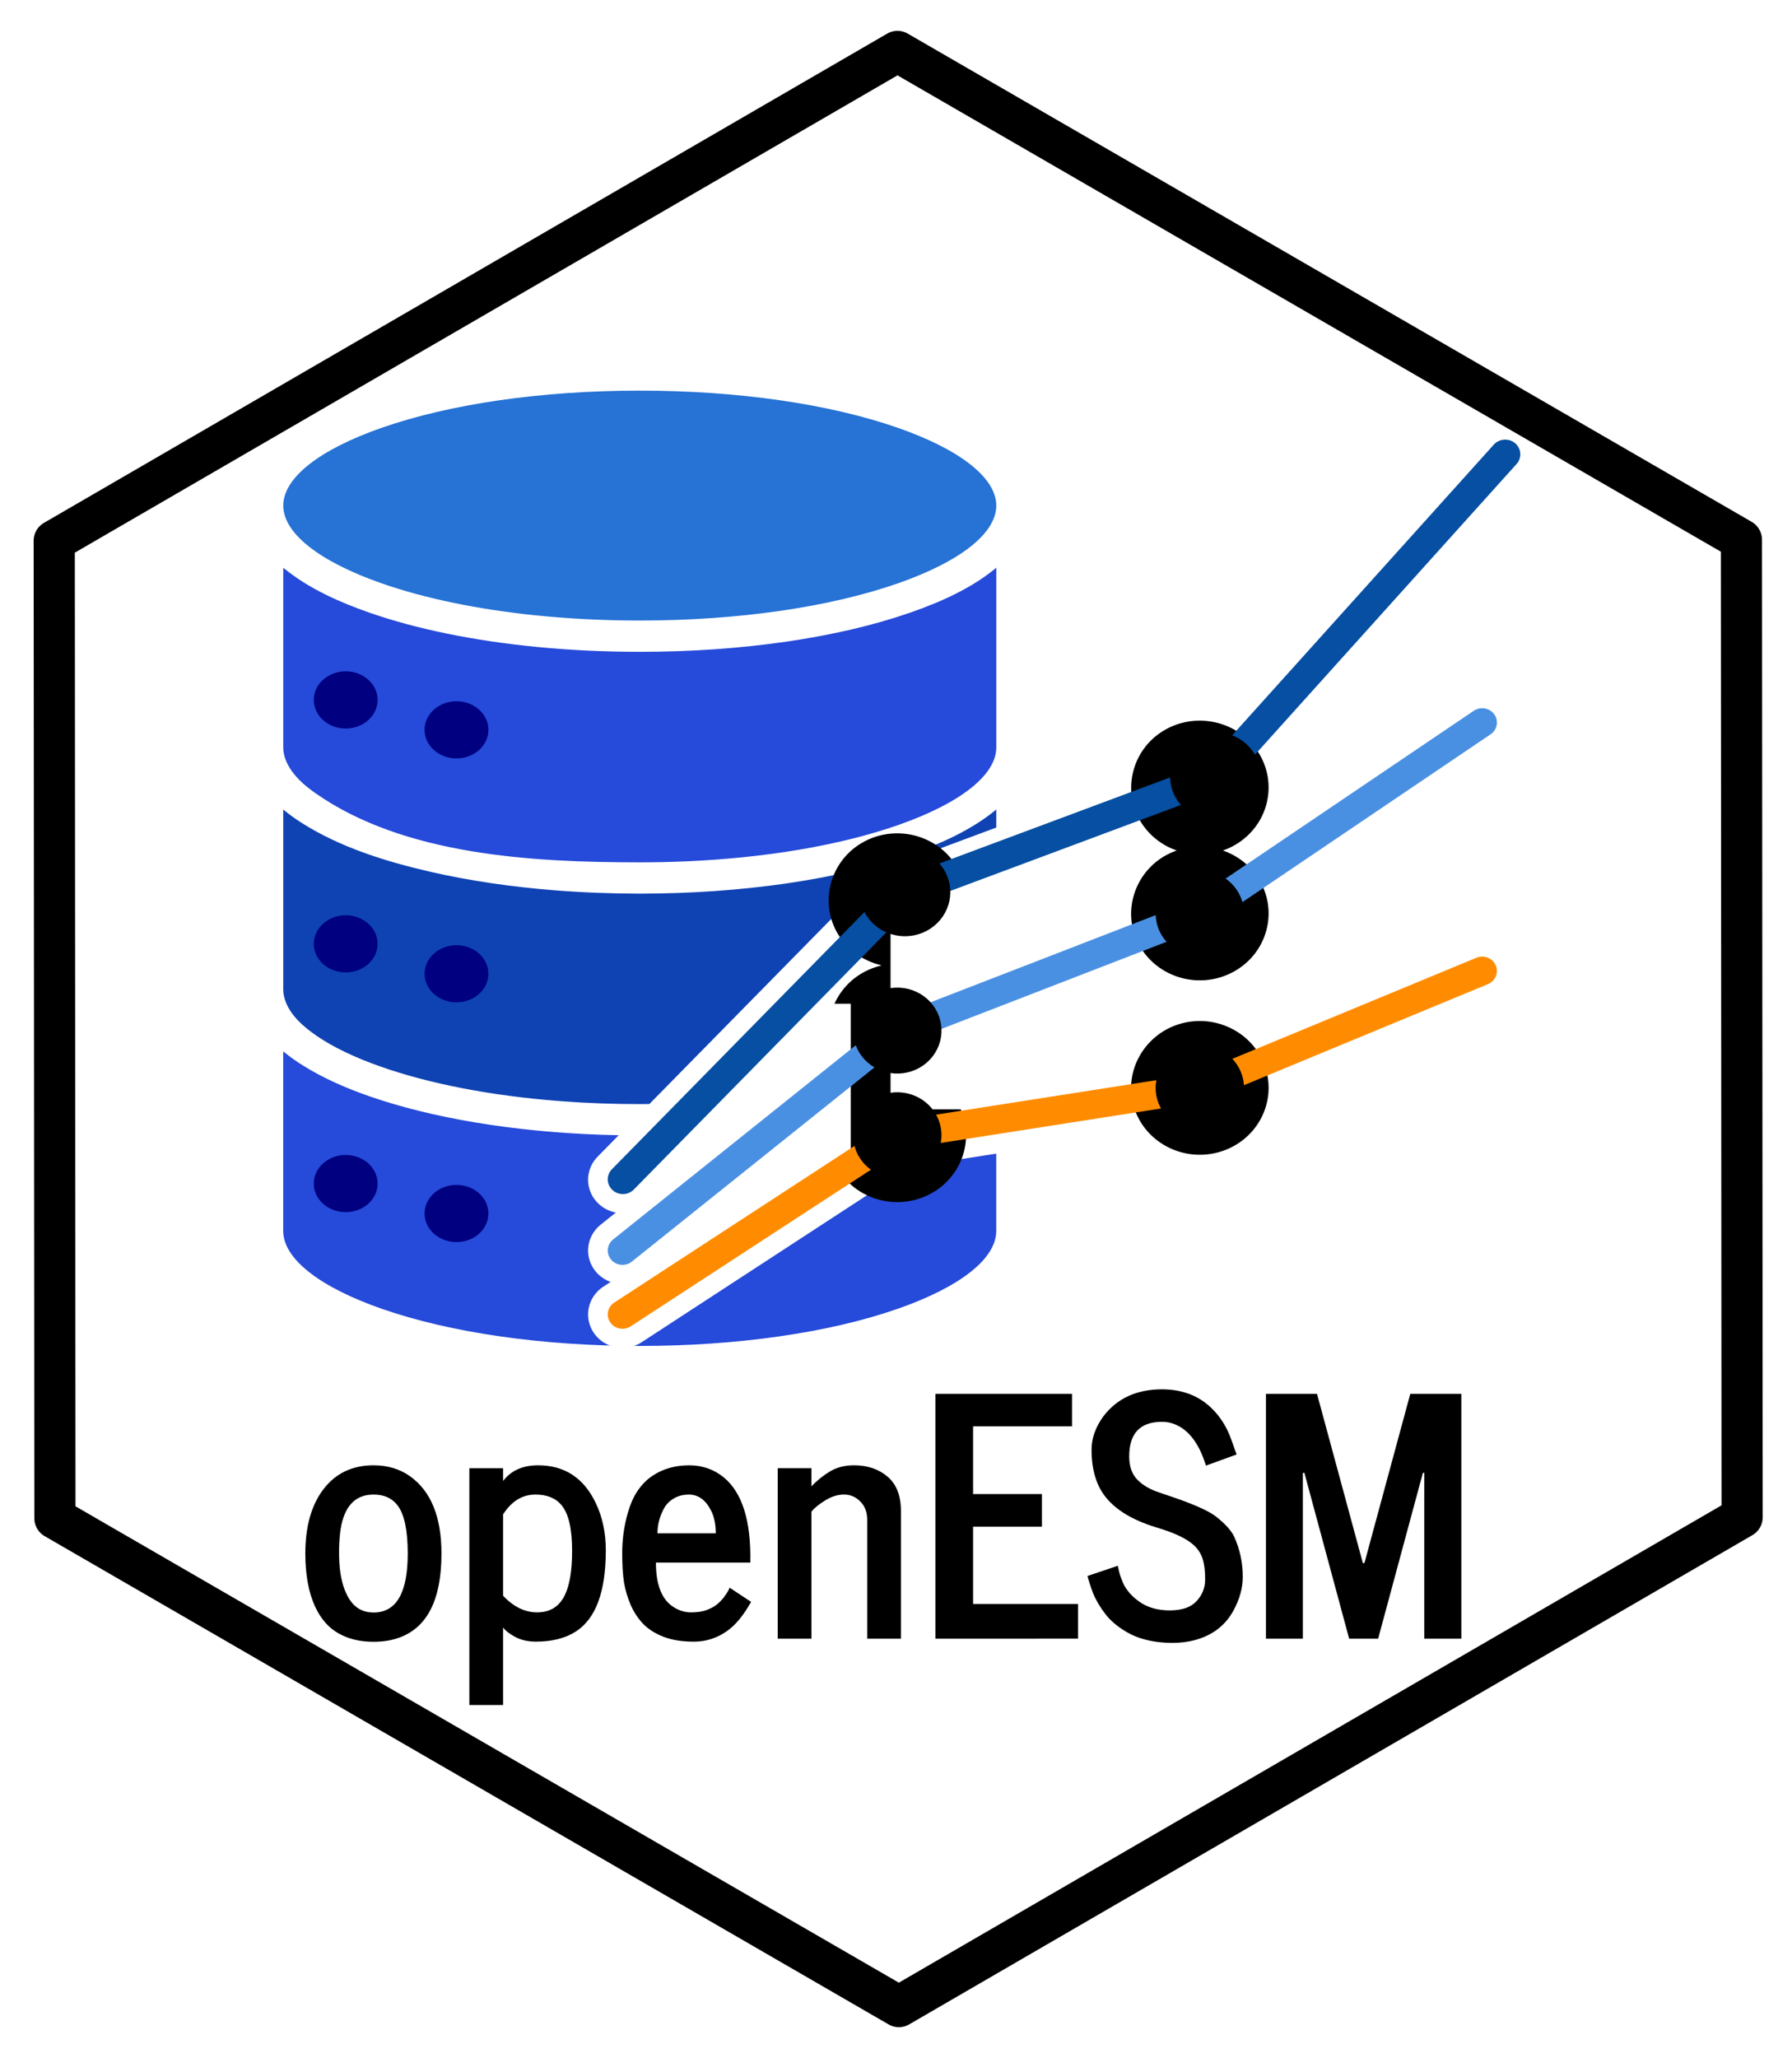<?xml version="1.0" encoding="UTF-8" standalone="no"?>
<svg
   version="1.1"
   id="svg5"
   xml:space="preserve"
   inkscape:version="1.3.2 (091e20e, 2023-11-25, custom)"
   sodipodi:docname="openesm_icon_embedded.svg"
   inkscape:export-filename="openesm_icon.svg"
   inkscape:export-xdpi="96"
   inkscape:export-ydpi="96"
   viewBox="18.37 18.37 93.26 107.07"
   xmlns:inkscape="http://www.inkscape.org/namespaces/inkscape"
   xmlns:sodipodi="http://sodipodi.sourceforge.net/DTD/sodipodi-0.dtd"
   xmlns="http://www.w3.org/2000/svg"
   xmlns:svg="http://www.w3.org/2000/svg"><sodipodi:namedview
     id="namedview7"
     pagecolor="#ffffff"
     bordercolor="#000000"
     borderopacity="0.25"
     inkscape:showpageshadow="2"
     inkscape:pageopacity="0.0"
     inkscape:pagecheckerboard="0"
     inkscape:deskcolor="#d1d1d1"
     inkscape:document-units="mm"
     showgrid="false"
     inkscape:zoom="8"
     inkscape:cx="42.875"
     inkscape:cy="127.1875"
     inkscape:window-width="1200"
     inkscape:window-height="1849"
     inkscape:window-x="-8"
     inkscape:window-y="568"
     inkscape:window-maximized="1"
     inkscape:current-layer="layer1" /><defs
     id="defs2"><linearGradient
   id="swatch21"
   inkscape:swatch="solid"><stop
     style="stop-color:#fdfdfd;stop-opacity:1;"
     offset="0"
     id="stop21" /></linearGradient><marker
   style="overflow:visible"
   id="marker6003"
   refX="0"
   refY="0"
   orient="auto"
   inkscape:stockid="Dot"
   markerWidth="3"
   markerHeight="3"
   viewBox="0 0 5.667 5.667"
   inkscape:isstock="true"
   inkscape:collect="always"
   preserveAspectRatio="xMidYMid"><path
     transform="scale(0.5)"
     style="fill:context-stroke;fill-rule:evenodd;stroke:context-stroke;stroke-width:1pt"
     d="M 5,0 C 5,2.76 2.76,5 0,5 -2.76,5 -5,2.76 -5,0 c 0,-2.76 2.3,-5 5,-5 2.76,0 5,2.24 5,5 z"
     id="path6001"
     sodipodi:nodetypes="sssss" /></marker><marker
   style="overflow:visible"
   id="marker5909"
   refX="0"
   refY="0"
   orient="auto"
   inkscape:stockid="Dot"
   markerWidth="3"
   markerHeight="3"
   viewBox="0 0 5.667 5.667"
   inkscape:isstock="true"
   inkscape:collect="always"
   preserveAspectRatio="xMidYMid"><path
     transform="scale(0.5)"
     style="fill:context-stroke;fill-rule:evenodd;stroke:context-stroke;stroke-width:1pt"
     d="M 5,0 C 5,2.76 2.76,5 0,5 -2.76,5 -5,2.76 -5,0 c 0,-2.76 2.3,-5 5,-5 2.76,0 5,2.24 5,5 z"
     id="path5907"
     sodipodi:nodetypes="sssss" /></marker><marker
   style="overflow:visible"
   id="Dot"
   refX="0"
   refY="0"
   orient="auto"
   inkscape:stockid="Dot"
   markerWidth="3"
   markerHeight="3"
   viewBox="0 0 5.667 5.667"
   inkscape:isstock="true"
   inkscape:collect="always"
   preserveAspectRatio="xMidYMid"><path
     transform="scale(0.5)"
     style="fill:context-stroke;fill-rule:evenodd;stroke:context-stroke;stroke-width:1pt"
     d="M 5,0 C 5,2.76 2.76,5 0,5 -2.76,5 -5,2.76 -5,0 c 0,-2.76 2.3,-5 5,-5 2.76,0 5,2.24 5,5 z"
     id="Dot1"
     sodipodi:nodetypes="sssss" /></marker>
		
		
		
		
		
	
			
			
		<marker
   style="overflow:visible"
   id="marker6003-7"
   refX="0"
   refY="0"
   orient="auto"
   inkscape:stockid="Dot"
   markerWidth="2"
   markerHeight="2"
   viewBox="0 0 5.667 5.667"
   inkscape:isstock="true"
   inkscape:collect="always"
   preserveAspectRatio="xMidYMid"><path
     transform="scale(0.5)"
     style="fill:context-stroke;fill-rule:evenodd;stroke:context-stroke;stroke-width:1pt"
     d="M 5,0 C 5,2.76 2.76,5 0,5 -2.76,5 -5,2.76 -5,0 c 0,-2.76 2.3,-5 5,-5 2.76,0 5,2.24 5,5 z"
     id="path6001-2"
     sodipodi:nodetypes="sssss" /></marker><marker
   style="overflow:visible"
   id="marker5909-5"
   refX="0"
   refY="0"
   orient="auto"
   inkscape:stockid="Dot"
   markerWidth="2"
   markerHeight="2"
   viewBox="0 0 5.667 5.667"
   inkscape:isstock="true"
   inkscape:collect="always"
   preserveAspectRatio="xMidYMid"><path
     transform="scale(0.5)"
     style="fill:context-stroke;fill-rule:evenodd;stroke:context-stroke;stroke-width:1pt"
     d="M 5,0 C 5,2.76 2.76,5 0,5 -2.76,5 -5,2.76 -5,0 c 0,-2.76 2.3,-5 5,-5 2.76,0 5,2.24 5,5 z"
     id="path5907-5"
     sodipodi:nodetypes="sssss" /></marker><marker
   style="overflow:visible"
   id="Dot-3"
   refX="0"
   refY="0"
   orient="auto"
   inkscape:stockid="Dot"
   markerWidth="2"
   markerHeight="2"
   viewBox="0 0 5.667 5.667"
   inkscape:isstock="true"
   inkscape:collect="always"
   preserveAspectRatio="xMidYMid"><path
     transform="scale(0.5)"
     style="fill:context-stroke;fill-rule:evenodd;stroke:context-stroke;stroke-width:1pt"
     d="M 5,0 C 5,2.76 2.76,5 0,5 -2.76,5 -5,2.76 -5,0 c 0,-2.76 2.3,-5 5,-5 2.76,0 5,2.24 5,5 z"
     id="Dot1-9"
     sodipodi:nodetypes="sssss" /></marker></defs><g
     inkscape:groupmode="layer"
     id="layer2"
     inkscape:label="Layer 2" /><g
     inkscape:label="Layer 1"
     inkscape:groupmode="layer"
     id="layer1"><path
       sodipodi:type="star"
       style="fill:#ffffff;fill-opacity:1;stroke:#000000;stroke-width:2.223;stroke-linecap:round;stroke-linejoin:round;stroke-dasharray:none;stroke-opacity:1;paint-order:markers stroke fill"
       id="path1520-0"
       inkscape:flatsided="true"
       sodipodi:sides="6"
       sodipodi:cx="53.865391"
       sodipodi:cy="24.532751"
       sodipodi:r1="52.603107"
       sodipodi:r2="45.555626"
       sodipodi:arg1="0.56128604"
       sodipodi:arg2="1.0848848"
       inkscape:rounded="3.469447e-18"
       inkscape:randomized="0"
       d="M 98.398,52.532 51.883,77.099 7.351,49.099 9.333,-3.467 55.847,-28.033 100.38,-0.034 Z"
       transform="matrix(0.963,-0.037,0.037,0.966,12.333,50.196)" /><path
       d="m 36.503,96.904 q -0.05,0.44 -0.05,0.946 0,0.506 0.05,0.913 0.05,0.407 0.174,0.813 0.133,0.407 0.332,0.705 0.448,0.664 1.261,0.664 1.801,0 1.801,-3.029 0,-1.776 -0.531,-2.465 -0.432,-0.564 -1.27,-0.564 -1.535,0 -1.768,2.017 z m -1.826,1.004 q 0,-2.075 0.954,-3.295 0.963,-1.228 2.639,-1.228 1.112,0 1.925,0.564 1.652,1.154 1.652,3.967 0,3.511 -2.191,4.307 -0.606,0.224 -1.386,0.224 -0.772,0 -1.386,-0.224 -0.614,-0.224 -1.021,-0.622 -0.407,-0.398 -0.681,-0.979 -0.506,-1.079 -0.506,-2.714 z m 10.416,2.174 q 0.822,0.855 1.793,0.855 1.013,0 1.452,-0.871 0.39,-0.764 0.39,-2.291 0,-1.685 -0.548,-2.332 -0.465,-0.556 -1.378,-0.556 -0.954,0 -1.593,0.855 -0.108,0.149 -0.116,0.158 z m 0,-5.892 q 0.631,-0.805 1.842,-0.805 2.091,0 3.038,1.934 0.531,1.079 0.531,2.432 0,3.162 -1.56,4.158 -0.83,0.531 -2.125,0.531 -0.631,0 -1.104,-0.249 -0.473,-0.257 -0.622,-0.481 v 3.984 H 43.316 V 93.534 h 1.776 z m 8.133,2.689 h 3.071 q 0,-0.647 -0.224,-1.12 -0.432,-0.871 -1.195,-0.871 -0.456,0 -0.805,0.207 -0.34,0.199 -0.515,0.523 -0.332,0.606 -0.332,1.261 z m -1.394,3.718 q -0.257,-0.573 -0.365,-1.17 -0.1,-0.606 -0.1,-1.519 0,-0.921 0.216,-1.784 0.216,-0.863 0.556,-1.369 0.34,-0.515 0.822,-0.83 0.822,-0.539 1.934,-0.539 1.046,0 1.826,0.622 1.461,1.178 1.394,4.374 h -4.971 q 0,1.676 0.888,2.257 0.456,0.299 0.954,0.299 0.506,0 0.838,-0.124 0.332,-0.124 0.531,-0.282 0.199,-0.158 0.365,-0.365 0.224,-0.29 0.307,-0.498 l 1.129,0.73 q -0.614,1.071 -1.311,1.527 -0.772,0.515 -1.701,0.515 -0.921,0 -1.577,-0.241 -0.647,-0.241 -1.062,-0.639 -0.407,-0.398 -0.672,-0.963 z m 14.217,-4.872 v 6.565 h -1.776 v -6.1 q 0,-0.598 -0.365,-0.946 -0.357,-0.357 -0.855,-0.357 -0.498,0 -0.988,0.299 -0.49,0.29 -0.73,0.581 v 6.523 h -1.776 v -8.756 h 1.776 v 0.93 q 0.481,-0.481 1.004,-0.78 0.531,-0.299 1.237,-0.299 1.079,0 1.776,0.589 0.697,0.581 0.697,1.751 z m 1.818,6.565 V 89.716 h 7.195 v 1.668 h -5.212 v 3.477 h 3.627 v 1.676 h -3.627 v 3.967 h 5.527 v 1.784 z m 8.009,-3.22 1.593,-0.523 q 0.008,0 0.033,0.124 0.025,0.124 0.083,0.332 0.066,0.199 0.174,0.448 0.116,0.241 0.332,0.49 0.216,0.241 0.506,0.44 0.647,0.456 1.61,0.456 0.963,0 1.411,-0.473 0.456,-0.473 0.456,-1.12 0,-0.656 -0.133,-1.054 -0.133,-0.407 -0.465,-0.705 -0.556,-0.498 -1.925,-0.896 -2.415,-0.705 -3.104,-2.183 -0.357,-0.772 -0.357,-1.818 0,-0.88 0.622,-1.718 1.087,-1.386 3.087,-1.386 1.585,0 2.598,0.954 0.722,0.672 1.079,1.693 l 0.158,0.44 q 0.075,0.199 0.1,0.257 l -1.618,0.573 q -0.548,-1.743 -1.71,-2.149 -0.29,-0.1 -0.606,-0.1 -1.726,0 -1.726,1.776 0,0.813 0.481,1.245 0.398,0.373 1.046,0.589 l 0.398,0.133 q 0.34,0.116 0.373,0.124 l 0.365,0.124 q 1.419,0.498 1.917,0.88 0.73,0.564 0.954,1.037 0.448,0.971 0.448,2.05 0,0.847 -0.481,1.718 -0.647,1.17 -2.05,1.535 -0.539,0.141 -1.178,0.141 -0.639,0 -1.203,-0.116 -0.556,-0.116 -0.963,-0.315 -0.407,-0.199 -0.747,-0.456 -0.34,-0.257 -0.573,-0.539 -0.232,-0.29 -0.407,-0.573 -0.174,-0.29 -0.282,-0.548 -0.1,-0.257 -0.166,-0.456 -0.066,-0.199 -0.1,-0.315 -0.025,-0.116 -0.033,-0.116 z m 11.345,-5.295 v 8.515 H 85.277 V 89.716 h 2.689 l 2.415,8.689 h 0.083 l 2.415,-8.689 h 2.689 v 12.573 h -1.95 v -8.515 h -0.075 l -2.357,8.515 H 89.659 L 87.302,93.775 Z"
       id="text6845"
       style="font-weight:bold;font-size:16.997px;font-family:'News Cycle';-inkscape-font-specification:'News Cycle, Bold';stroke:#000000;stroke-width:0;stroke-linecap:round;stroke-linejoin:round;paint-order:markers stroke fill"
       transform="scale(0.988,1.013)"
       aria-label="openESM" /><g
       id="g16708"><g
         id="g4165"
         transform="matrix(1.077,0,0,1.074,-4.319,-6.707)"><g
           id="g2406"
           transform="matrix(1.262,0,0,1.133,-140.635,-15.899)"><path
             style="fill:#264ad9;fill-opacity:1;stroke-width:0.085"
             d="m 138.307,87.268 c 0,3.083 6.411,5.583 14.32,5.583 7.909,0 14.32,-2.5 14.32,-5.583 V 76.931 h -28.639 v 10.338 h -9e-5 z"
             id="path321" /><path
             style="fill:#0f43b3;fill-opacity:1;stroke-width:0.085"
             d="m 138.307,76.931 c 0,3.083 6.411,5.583 14.32,5.583 7.909,0 14.32,-2.5 14.32,-5.583 V 66.593 h -28.639 v 10.338 z"
             id="path323" /><path
             style="fill:#264ad9;fill-opacity:1;stroke-width:0.085"
             d="m 138.307,66.593 c 0,3.083 6.411,5.583 14.32,5.583 7.909,0 14.32,-2.499 14.32,-5.583 V 56.256 h -28.639 v 10.338 h -9e-5 z"
             id="path325" /><ellipse
             style="fill:#2672d5;fill-opacity:1;stroke-width:0.085"
             cx="-152.626"
             cy="56.255"
             rx="14.32"
             ry="5.583"
             id="ellipse327"
             transform="scale(-1,1)" /><circle
             cx="-145.61"
             cy="65.843"
             r="1.222"
             id="circle331"
             transform="scale(-1,1)"
             style="fill:#000080;stroke-width:0.085" /><circle
             cx="-141.368"
             cy="64.564"
             r="1.222"
             id="circle333"
             transform="scale(-1,1)"
             style="fill:#000080;stroke-width:0.085" /><circle
             cx="-145.61"
             cy="76.271"
             r="1.222"
             id="circle337"
             transform="scale(-1,1)"
             style="fill:#000080;stroke-width:0.085" /><circle
             cx="-141.368"
             cy="74.992"
             r="1.222"
             id="circle339"
             transform="scale(-1,1)"
             style="fill:#000080;stroke-width:0.085" /><circle
             cx="-145.61"
             cy="86.52"
             r="1.222"
             id="circle343"
             transform="scale(-1,1)"
             style="fill:#000080;stroke-width:0.085" /><circle
             cx="-141.368"
             cy="85.241"
             r="1.222"
             id="circle345"
             transform="scale(-1,1)"
             style="fill:#000080;stroke-width:0.085" /><path
             d="m 137.638,56.256 c 0,-6.8e-4 8e-5,-0.001 8e-5,-0.002 0.001,-1.785 1.642,-3.408 4.62,-4.569 2.78,-1.084 6.463,-1.681 10.369,-1.681 3.906,0 7.588,0.597 10.368,1.681 2.979,1.162 4.62,2.785 4.62,4.571 V 66.593 76.931 87.269 c 0,1.786 -1.641,3.409 -4.62,4.571 -2.78,1.084 -6.462,1.681 -10.368,1.681 -3.906,0 -7.588,-0.597 -10.369,-1.681 -2.979,-1.162 -4.62,-2.785 -4.62,-4.571 v -10.338 -8.5e-5 -8.5e-5 -10.337 -8.5e-5 -8.5e-5 z m 1.338,12.996 v 7.679 c 0,0.145 0.021,0.29 0.06,0.43 0.001,0.004 0.002,0.009 0.003,0.013 0.186,0.652 0.702,1.159 1.226,1.559 0.622,0.475 1.457,0.924 2.479,1.322 1.87,0.729 4.185,1.225 6.713,1.45 0.069,0.006 0.138,0.012 0.207,0.018 0.962,0.08 1.954,0.121 2.963,0.121 3.744,0 7.253,-0.565 9.883,-1.589 2.395,-0.934 3.768,-2.145 3.768,-3.325 v -7.679 c -0.001,0.001 -0.002,0.002 -0.004,0.003 -0.013,0.012 -0.027,0.024 -0.04,0.036 -0.928,0.842 -2.08,1.422 -3.239,1.874 -2.78,1.084 -6.462,1.681 -10.368,1.681 -0.521,0 -1.039,-0.011 -1.55,-0.032 -0.567,-0.023 -1.126,-0.059 -1.677,-0.107 -0.015,-0.001 -0.029,-0.003 -0.044,-0.004 -1.673,-0.149 -3.262,-0.412 -4.705,-0.78 -1.744,-0.444 -3.516,-1.063 -4.992,-2.118 -0.237,-0.169 -0.464,-0.353 -0.679,-0.55 -7.7e-4,-9.35e-4 -0.002,-0.002 -0.003,-0.003 z m 27.302,-10.338 c -10e-4,0.001 -0.002,0.002 -0.003,0.003 -0.936,0.867 -2.099,1.45 -3.279,1.91 -2.78,1.084 -6.462,1.681 -10.368,1.681 -1.343,0 -2.659,-0.071 -3.921,-0.207 -2.41,-0.261 -4.623,-0.762 -6.447,-1.474 -1.158,-0.452 -2.317,-1.036 -3.244,-1.878 -0.011,-0.01 -0.024,-0.021 -0.035,-0.031 -0.001,-0.001 -0.003,-0.002 -0.004,-0.004 v 7.679 c 0,0.228 0.053,0.456 0.143,0.665 0.227,0.534 0.648,0.95 1.099,1.301 3.392,2.644 8.27,2.949 12.41,2.949 0.579,0 1.157,-0.013 1.735,-0.041 3.084,-0.147 5.929,-0.684 8.147,-1.549 2.395,-0.934 3.768,-2.145 3.768,-3.325 v -7.679 z m -3.768,-5.983 c -2.629,-1.025 -6.139,-1.59 -9.883,-1.59 -3.744,0 -7.253,0.565 -9.882,1.589 -2.395,0.934 -3.768,2.145 -3.768,3.325 0,1.179 1.373,2.391 3.768,3.325 1.643,0.641 3.63,1.101 5.804,1.357 1.304,0.153 2.675,0.233 4.079,0.233 3.744,0 7.253,-0.565 9.883,-1.589 2.395,-0.934 3.768,-2.145 3.768,-3.325 0,-1.179 -1.373,-2.391 -3.768,-3.325 z M 138.976,87.268 c 0,1.179 1.373,2.391 3.768,3.325 2.629,1.025 6.139,1.59 9.883,1.59 3.744,0 7.253,-0.565 9.882,-1.59 2.395,-0.934 3.768,-2.145 3.768,-3.325 v -7.679 c -0.001,10e-4 -0.002,0.002 -0.003,0.003 -0.015,0.013 -0.03,0.027 -0.045,0.04 -0.931,0.844 -2.072,1.417 -3.234,1.87 -2.78,1.084 -6.462,1.681 -10.368,1.681 -0.505,0 -1.006,-0.01 -1.502,-0.03 -3.341,-0.133 -6.446,-0.707 -8.867,-1.651 -0.893,-0.348 -1.762,-0.773 -2.549,-1.324 -0.239,-0.168 -0.469,-0.349 -0.686,-0.546 -0.015,-0.013 -0.03,-0.027 -0.045,-0.04 -10e-4,-10e-4 -0.002,-0.002 -0.003,-0.003 v 7.679 h 2.6e-4 z"
             id="path347"
             style="fill:#ffffff;stroke-width:0.085" /></g></g><g
         id="g16626"
         transform="matrix(1.023,0,0,0.994,-1.151,0.543)"><path
           style="fill:none;stroke:#ffffff;stroke-width:3.5;stroke-linecap:round;stroke-linejoin:round;stroke-dasharray:none;stroke-opacity:1;marker-mid:url(#marker6003-7);paint-order:stroke fill markers"
           d="M 50.75,79.679 64.729,65.049 80.119,59.15 94.484,42.75"
           id="path11392-2-9"
           sodipodi:nodetypes="cccc" /><path
           style="fill:none;stroke:#ffffff;stroke-width:3.5;stroke-linecap:round;stroke-linejoin:round;stroke-dasharray:none;stroke-opacity:1;marker-mid:url(#marker5909-5)"
           d="M 50.75,83.383 64.729,71.872 80.119,65.743 94.484,55.75"
           id="path11392-4"
           sodipodi:nodetypes="cccc" /><path
           style="fill:none;stroke:#ffffff;stroke-width:3.5;stroke-linecap:round;stroke-linejoin:round;stroke-dasharray:none;stroke-dashoffset:0;stroke-opacity:1;marker-mid:url(#Dot-3)"
           d="M 50.75,86.728 64.729,77.349 80.119,74.871 94.484,68.75"
           id="path11392-27-7"
           sodipodi:nodetypes="cccc" /><rect
           style="fill:#ffffff;fill-rule:evenodd;stroke-width:0.198"
           id="rect11592"
           width="3.685"
           height="8.659"
           x="56.189"
           y="71.848" /><rect
           style="fill:#ffffff;fill-rule:evenodd;stroke-width:0.299"
           id="rect11598"
           width="7.291"
           height="12.291"
           x="64.387"
           y="63.702" /><rect
           style="fill:#ffffff;fill-rule:evenodd;stroke-width:0.265"
           id="rect11604"
           width="3.592"
           height="8.751"
           x="58.768"
           y="70.466" /><path
           style="fill:none;stroke:#4a90e2;stroke-width:1.5;stroke-linecap:round;stroke-linejoin:round;stroke-dasharray:none;stroke-opacity:1;marker-mid:url(#marker5909)"
           d="M 50.75,83.383 64.729,71.872 80.119,65.743 94.484,55.75"
           id="path11392"
           sodipodi:nodetypes="cccc" /><path
           style="fill:none;stroke:#064fa2;stroke-width:1.54;stroke-linecap:round;stroke-linejoin:round;stroke-dasharray:none;stroke-opacity:1;marker-mid:url(#marker6003);paint-order:stroke fill markers"
           d="M 50.77,79.658 65.117,64.625 80.912,58.564 95.654,41.712"
           id="path11392-2"
           sodipodi:nodetypes="cccc" /><path
           style="fill:none;stroke:#ff8c00;stroke-width:1.5;stroke-linecap:round;stroke-linejoin:round;stroke-dasharray:none;stroke-dashoffset:0;stroke-opacity:1;marker-mid:url(#Dot)"
           d="M 50.75,86.728 64.729,77.349 80.119,74.871 94.484,68.75"
           id="path11392-27"
           sodipodi:nodetypes="cccc" /></g></g></g></svg>
